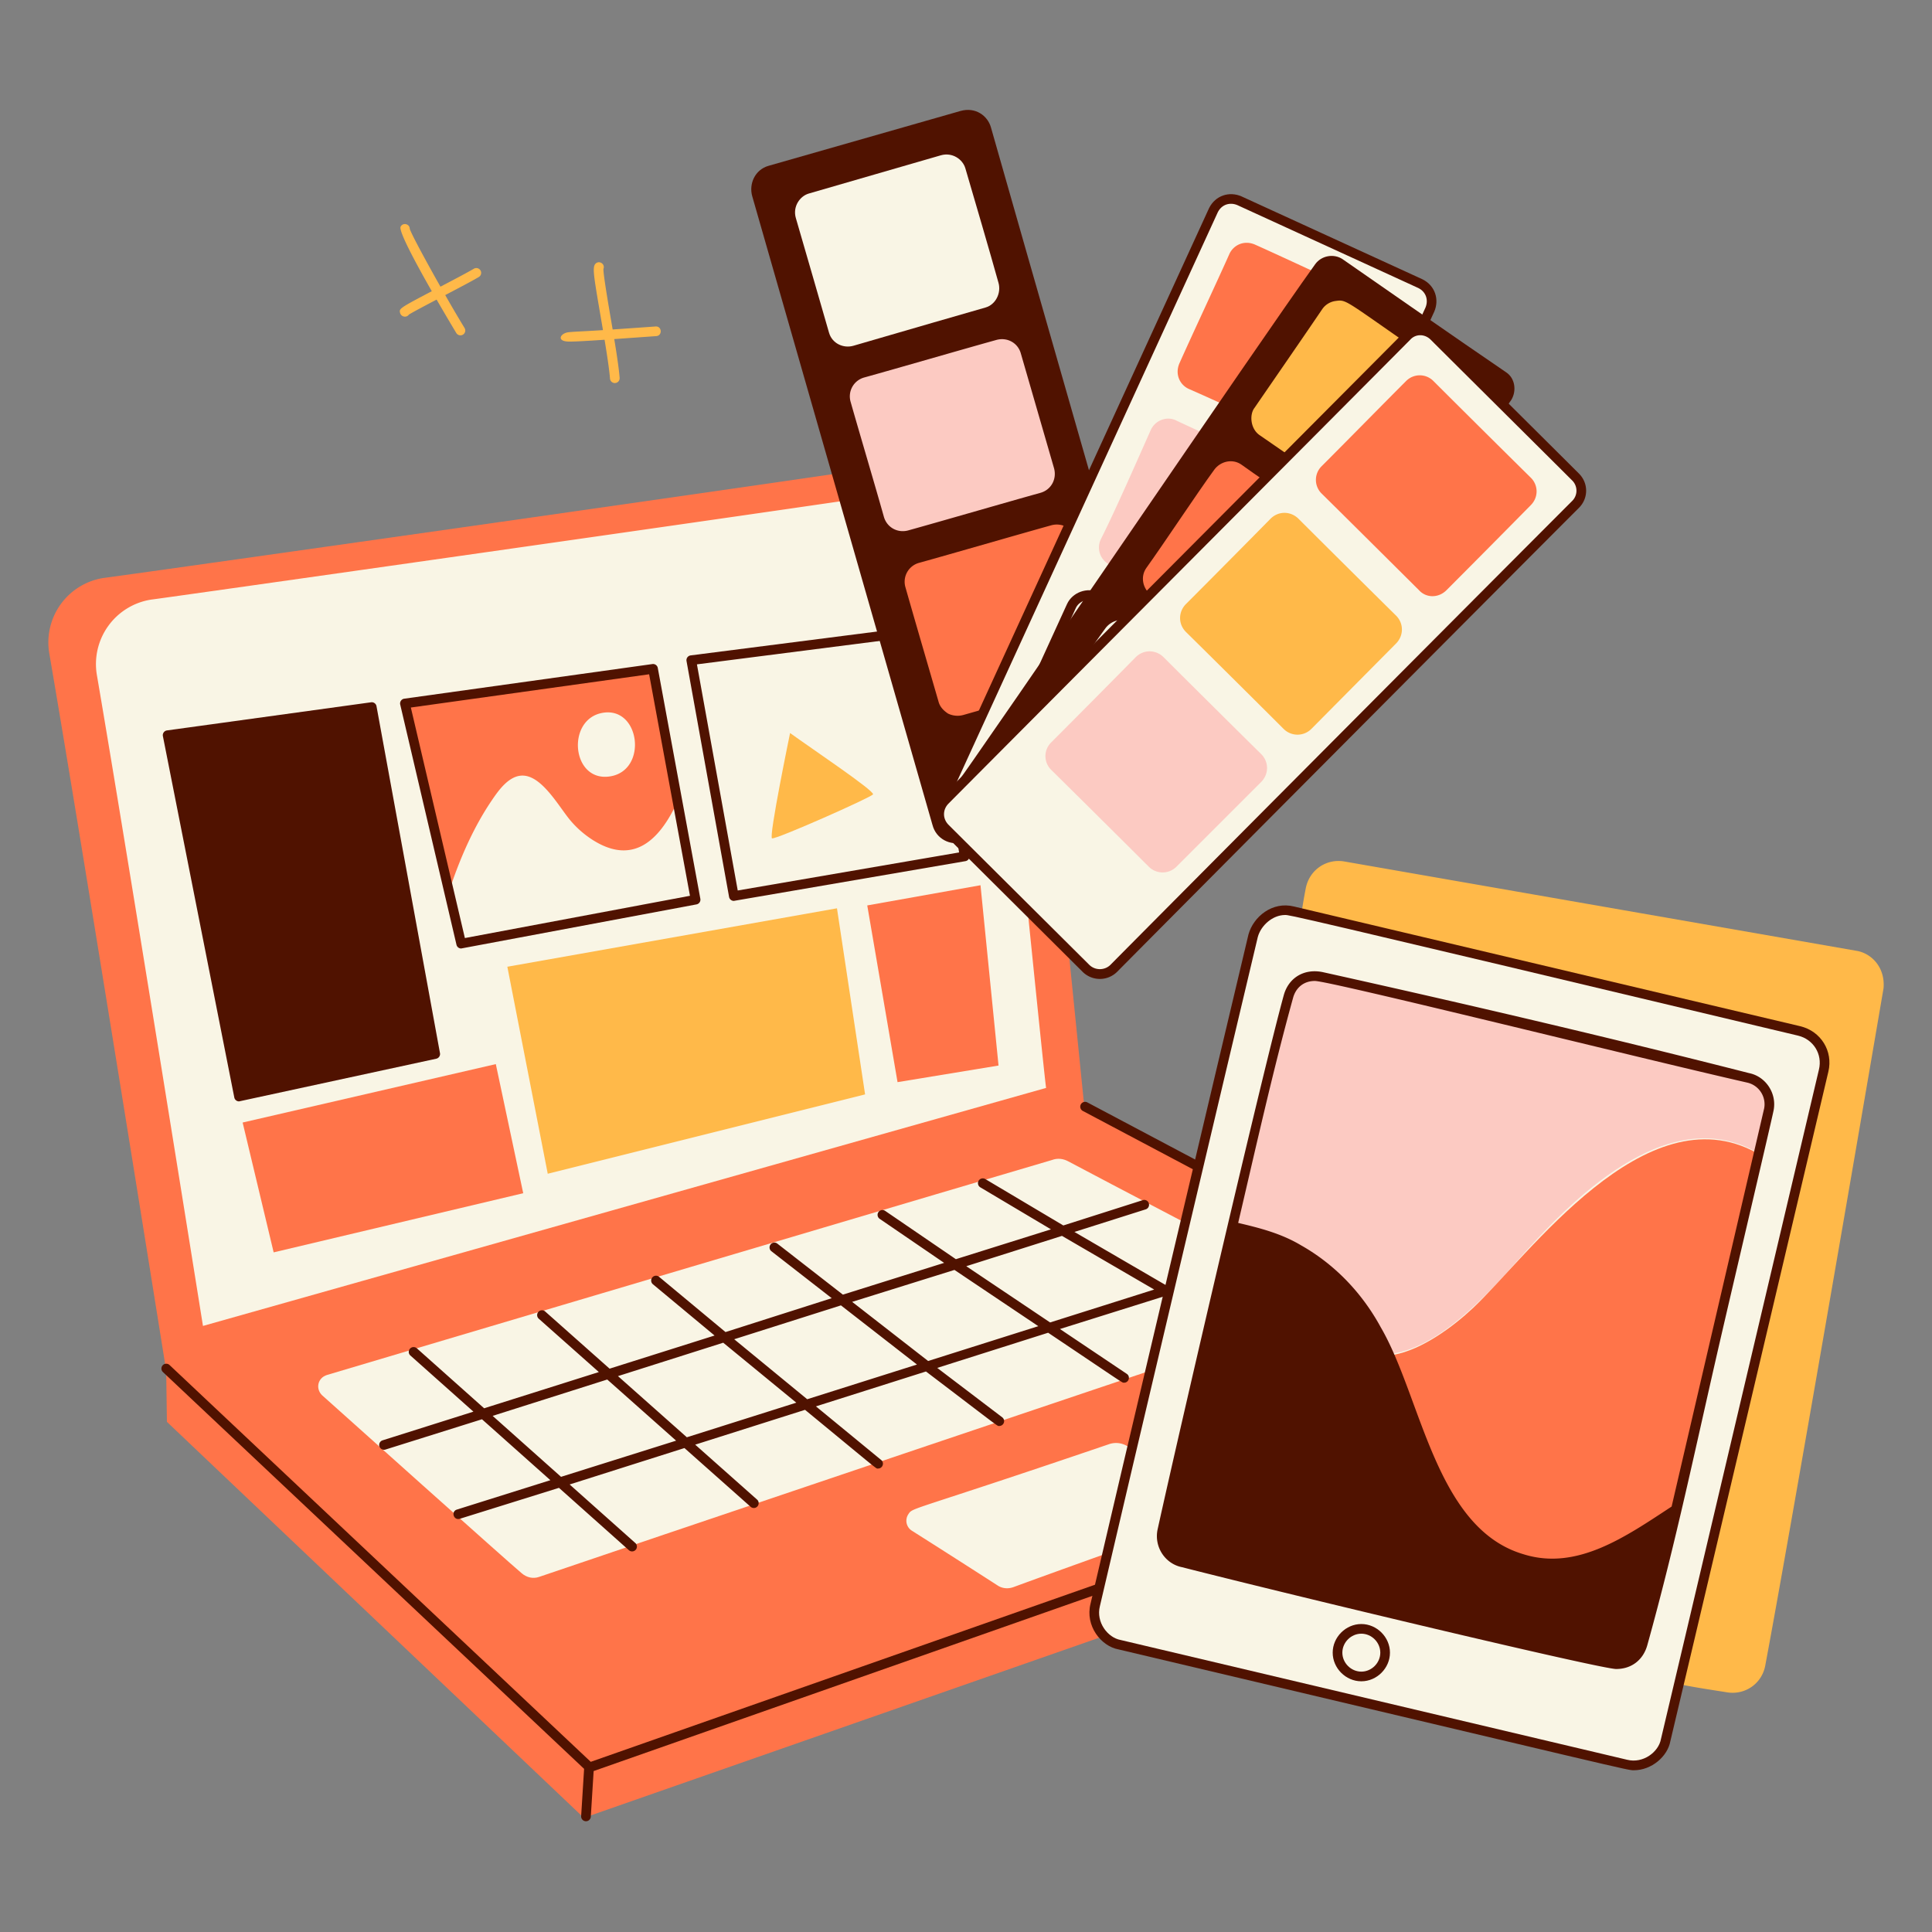 <svg xmlns="http://www.w3.org/2000/svg" fill="none" viewBox="0 0 200 200" id="Designer-Creative--Streamline-Manchester.svg"><rect x="0" y="0" width="200" height="200" fill="#808080" stroke="none"/><desc>Designer Creative Streamline Illustration: https://streamlinehq.com</desc><g id="Designer-Creative--Streamline-Manchester.svg"><g id="laptop"><path id="vector" fill="#ff7449" d="m169.521 144.875 -57.268 -30.239 -6.197 -61.599a6.73 6.73 0 0 0 -7.691 -5.749c-18.291 2.78 -87.353 12.544 -87.657 12.544a6.754 6.754 0 0 0 -5.6 7.84c3.361 19.537 12.096 74.217 12.096 74.217l0.075 5.301 43.157 40.991 109.385 -38.229 -0.299 -5.077h-0.001Z" stroke-width="1"></path><path id="vector_2" fill="#f9f5e5" d="M136.668 133.899c-1.568 -0.821 -24.653 -12.892 -26.058 -13.664 -0.528 -0.29 -1.12 -0.374 -1.717 -0.149 -1.344 0.374 -73.185 21.682 -75.039 22.25 -0.972 0.298 -1.203 1.411 -0.523 2.09 1.419 1.27 19.413 17.397 20.682 18.442 0.522 0.448 1.19 0.586 1.792 0.374 1.558 -0.552 78.984 -26.699 80.713 -27.178 0.873 -0.242 1.164 -1.658 0.149 -2.166l0.001 0.001Z" stroke-width="1"></path><path id="vector_3" fill="#f9f5e5" d="M125.469 155.03a1461.658 1461.658 0 0 1 -8.736 -5.301 2.233 2.233 0 0 0 -1.941 -0.224c-20.736 7.062 -20.284 6.51 -20.757 7.243a1.216 1.216 0 0 0 0.373 1.717 1398.18 1398.18 0 0 1 8.885 5.675c0.452 0.292 1.044 0.37 1.643 0.149 3.279 -1.211 15.146 -5.484 20.309 -7.243 0.966 -0.329 0.987 -1.558 0.224 -2.016Z" stroke-width="1"></path><path id="vector_4" fill="#f9f5e5" d="M102.621 56.472a6.732 6.732 0 0 0 -7.691 -5.749c-14.485 2.19 -79.071 11.35 -79.295 11.35a6.756 6.756 0 0 0 -5.6 7.84c3.142 18.341 10.976 67.347 10.976 67.347l87.284 -24.64c-0.1 0 -5.675 -55.74 -5.675 -56.148h0.001Z" stroke-width="1"></path><path id="vector_5" fill="#501200" d="m169.755 144.434 -57.194 -30.314a0.5 0.5 0 1 0 -0.468 0.884l56.155 29.764 -107.094 37.616 -43.596 -41.071a0.5 0.5 0 0 0 -0.707 0.707l43.615 41.09 -0.306 4.893a0.5 0.5 0 0 0 0.999 0.062l0.295 -4.726 108.068 -37.961c0.519 0 0.693 -0.699 0.234 -0.942l-0.001 -0.002Z" stroke-width="1"></path><path id="vector_6" fill="#501200" d="M130.724 130.465a0.501 0.501 0 0 0 -0.626 -0.328l-9.328 2.949 -9.547 -5.556 7.379 -2.338a0.5 0.5 0 1 0 -0.304 -0.953l-8.223 2.62 -8.094 -4.813a0.5 0.5 0 0 0 -0.511 0.859l7.326 4.356 -9.845 3.089 -7.322 -5.002a0.5 0.5 0 0 0 -0.564 0.826l6.671 4.558 -10.481 3.288 -6.801 -5.293a0.5 0.5 0 0 0 -0.613 0.789l6.259 4.872 -10.995 3.507 -6.883 -5.724a0.5 0.5 0 0 0 -0.639 0.769l6.389 5.313 -10.868 3.431 -6.666 -5.918a0.5 0.5 0 1 0 -0.665 0.747l6.22 5.522 -11.877 3.75 -6.967 -6.209a0.499 0.499 0 1 0 -0.667 0.745l6.527 5.813 -9.405 2.969a0.5 0.5 0 0 0 0.3 0.954l9.99 -3.135 7.081 6.307 -9.679 3.042c-0.629 0.196 -0.338 1.149 0.298 0.955l10.27 -3.205 7.222 6.441a0.5 0.5 0 0 0 0.707 -0.707l-6.825 -6.083 11.887 -3.77 6.872 6.1a0.501 0.501 0 0 0 0.663 -0.749l-6.424 -5.703 11.371 -3.605c7.936 6.527 7.314 6.077 7.565 6.077 0.441 0 0.67 -0.537 0.354 -0.854l-6.791 -5.581 11.391 -3.612c7.916 6.016 7.349 5.641 7.59 5.641a0.5 0.5 0 0 0 0.303 -0.898l-6.727 -5.113 11.481 -3.641c8.154 5.471 7.637 5.172 7.86 5.172 0.492 0 0.688 -0.639 0.28 -0.915l-6.918 -4.642 10.903 -3.421c9.022 5.251 8.31 4.871 8.503 4.871 0.51 0 0.691 -0.676 0.253 -0.932l-7.464 -4.344 8.481 -2.661a0.5 0.5 0 0 0 0.328 -0.626l-0.005 -0.001Zm-72.646 22.416 -7.08 -6.31 11.864 -3.764 7.13 6.33 -11.913 3.744h-0.001Zm13.025 -4.094 -7.132 -6.332 10.897 -3.458 7.565 6.208 -11.33 3.582Zm4.901 -10.149 11.05 -3.506 7.87 6.125 -11.362 3.592 -7.558 -6.211Zm20.077 2.253 -7.867 -6.123 10.592 -3.306 8.679 5.823 -11.405 3.605 0.001 0.001Zm12.625 -3.991 -8.679 -5.823 9.908 -3.139 9.546 5.556 -10.774 3.406h-0.001Z" stroke-width="1"></path></g><g id="screen"><path id="vector_7" fill="#f9f5e5" d="m96.05 65.207 -24.49 3.136 4.48 24.416 23.893 -4.107 -3.883 -23.445Z" stroke-width="1"></path><path id="vector_8" fill="#f9f5e5" d="M69.843 83.575c-1.867 3.66 -4.567 5.843 -8.512 3.36 -0.824 -0.519 -1.568 -1.195 -2.165 -1.867 -1.195 -1.344 -3.061 -4.779 -5.077 -4.779 -1.419 0 -2.547 1.563 -3.211 2.613a41.317 41.317 0 0 0 -4.181 8.736l-0.373 0.075 1.419 6.048 24.266 -4.629 -1.867 -9.632 -0.299 0.075Z" stroke-width="1"></path><path id="vector_9" fill="#f9f5e5" d="M63.198 80.365c3.959 -0.66 3.06 -7.249 -0.821 -6.571 -3.809 0.666 -3.283 7.255 0.821 6.571Z" stroke-width="1"></path><path id="vector_10" fill="#ffb949" d="M90.376 82.231c0.149 -0.373 -6.421 -4.779 -8.587 -6.347 0 0 -2.24 10.826 -1.867 10.901 0.373 0.149 10.304 -4.256 10.453 -4.555l0.001 0.001Z" stroke-width="1"></path><path id="vector_11" fill="#ffb949" d="m52.52 100.076 4.182 21.429 32.852 -8.213 -2.911 -19.264 -34.123 6.048Z" stroke-width="1"></path><path id="vector_12" fill="#ff7449" d="m101.501 91.639 -11.723 2.09 3.136 18.294 10.454 -1.718 -1.867 -18.666Z" stroke-width="1"></path><path id="vector_13" fill="#ff7449" d="m41.918 72.823 4.405 18.89 0.373 -0.075c1.045 -3.061 2.395 -6.093 4.181 -8.736 0.719 -1.064 1.792 -2.613 3.211 -2.613 2.091 0 3.878 3.438 5.077 4.779a10.23 10.23 0 0 0 2.165 1.867c3.962 2.531 6.645 0.373 8.512 -3.36l0.299 -0.075 -2.613 -14.261 -25.61 3.584Zm21.28 7.541c-4.03 0.685 -4.63 -5.905 -0.821 -6.571 3.881 -0.678 4.706 5.911 0.821 6.571Z" stroke-width="1"></path><path id="vector_14" fill="#ff7449" d="m25.118 116.204 3.211 13.44 25.834 -6.123 -2.837 -13.365 -26.208 6.048Z" stroke-width="1"></path><path id="vector_15" fill="#501200" d="M47.741 98.187a0.5 0.5 0 0 1 -0.487 -0.39l-5.823 -24.858a0.5 0.5 0 0 1 0.417 -0.611l25.685 -3.584a0.498 0.498 0 0 1 0.561 0.405l4.405 23.891a0.5 0.5 0 0 1 -0.399 0.583l-24.359 4.563v0.001Zm-5.21 -24.944 5.593 23.864 23.302 -4.374 -4.228 -22.932 -24.666 3.442h-0.001Z" stroke-width="1"></path><path id="vector_16" fill="#501200" d="M75.965 93.259a0.499 0.499 0 0 1 -0.491 -0.411l-4.405 -24.416a0.5 0.5 0 0 1 0.428 -0.585l24.49 -3.136a0.498 0.498 0 0 1 0.557 0.416l3.808 23.445a0.5 0.5 0 0 1 -0.409 0.573l-23.978 4.114Zm-3.819 -24.486 4.224 23.41 22.916 -3.939 -3.651 -22.479 -23.489 3.008Z" stroke-width="1"></path><path id="vector_17" fill="#501200" d="m45.546 109.02 -6.571 -35.914a0.498 0.498 0 0 0 -0.56 -0.405l-21.13 2.912a0.5 0.5 0 0 0 -0.422 0.592l7.392 37.407a0.5 0.5 0 0 0 0.49 0.403l20.415 -4.417a0.5 0.5 0 0 0 0.386 -0.579v0.001Z" stroke-width="1"></path></g><g id="card 4"><path id="vector_18" fill="#501200" d="M121.245 78.284c-2.906 -9.983 -15.835 -55.125 -18.666 -65.106 -0.342 -1.198 -1.599 -2.132 -3.157 -1.688l-19.861 5.675c-1.417 0.404 -2.054 1.876 -1.688 3.156 1.418 5.002 17.248 60.105 18.664 65.1 0.379 1.424 1.827 2.152 3.168 1.769 4.342 -1.241 15.166 -4.44 19.773 -5.746 1.363 -0.366 2.145 -1.737 1.766 -3.16h0.001Z" stroke-width="1"></path><path id="vector_19" fill="#ff7449" d="M114.791 67.597c0.299 1.12 -0.299 2.24 -1.419 2.539l-13.664 3.883a2.255 2.255 0 0 1 -1.568 -0.15c-0.448 -0.298 -0.82 -0.671 -0.971 -1.194 -0.886 -3.064 -2.585 -8.872 -3.435 -11.872a2.026 2.026 0 0 1 1.419 -2.54c3.37 -0.935 10.294 -2.946 13.664 -3.882 1.117 -0.31 2.24 0.299 2.539 1.419l3.435 11.797Z" stroke-width="1"></path><path id="vector_20" fill="#fccac2" d="M109.117 48.482c0.299 1.12 -0.302 2.228 -1.419 2.539 -3.37 0.936 -10.294 2.947 -13.664 3.883 -1.117 0.31 -2.226 -0.302 -2.539 -1.42 -0.859 -3.071 -2.585 -8.871 -3.435 -11.871a2.026 2.026 0 0 1 1.419 -2.54c3.37 -0.935 10.294 -2.946 13.664 -3.882 1.117 -0.31 2.24 0.299 2.539 1.419l3.435 11.872Z" stroke-width="1"></path><path id="vector_21" fill="#f9f5e5" d="M103.368 29.293c0.29 1.048 -0.299 2.24 -1.344 2.539 0 0 -10.22 2.941 -13.664 3.957 -1.03 0.304 -2.211 -0.213 -2.539 -1.344 -0.886 -3.064 -2.558 -8.879 -3.435 -11.872 -0.343 -1.172 0.403 -2.268 1.344 -2.539 3.361 -0.966 10.302 -2.992 13.664 -3.957 1.186 -0.341 2.265 0.408 2.539 1.344 0.876 2.992 2.589 8.817 3.435 11.872Z" stroke-width="1"></path></g><g id="card 3"><path id="vector_22" fill="#f9f5e5" d="M119.869 93.73c-0.46 1.04 -1.716 1.49 -2.688 1.045 -4.252 -1.951 -14.463 -6.694 -18.741 -8.587 -1.04 -0.46 -1.493 -1.717 -0.971 -2.688 4.331 -9.483 24.005 -52.066 28.224 -61.6 0.473 -1.068 1.683 -1.414 2.688 -0.97 4.278 1.892 14.463 6.694 18.741 8.587 0.915 0.405 1.495 1.508 0.971 2.688 -4.206 9.464 -24.005 51.992 -28.224 61.524Z" stroke-width="1"></path><path id="vector_23" fill="#f9f5e5" d="M122.333 81.634c-0.462 1.039 -1.717 1.493 -2.688 0.971 -3.211 -1.493 -9.699 -4.498 -12.917 -5.899 -1.062 -0.462 -1.418 -1.682 -0.971 -2.688 1.304 -2.93 3.848 -8.344 5.152 -11.274 0.462 -1.039 1.717 -1.493 2.688 -0.971 3.211 1.493 9.699 4.498 12.917 5.899 1.043 0.454 1.493 1.717 0.971 2.688 0 0 -3.848 8.344 -5.152 11.274Z" stroke-width="1"></path><path id="vector_24" fill="#fccac2" d="M130.546 63.415c-0.451 1.044 -1.717 1.493 -2.688 0.971 -3.211 -1.493 -9.699 -4.498 -12.917 -5.899a1.977 1.977 0 0 1 -0.971 -2.688c1.417 -2.802 3.848 -8.344 5.152 -11.274 0.462 -1.039 1.717 -1.493 2.688 -0.971 3.211 1.493 9.699 4.498 12.917 5.899 1.043 0.454 1.493 1.717 0.971 2.688 -1.344 2.912 -3.892 8.359 -5.152 11.274Z" stroke-width="1"></path><path id="vector_25" fill="#ff7449" d="M138.684 45.122a2.039 2.039 0 0 1 -2.688 1.045s-9.699 -4.498 -12.917 -5.899c-0.905 -0.394 -1.499 -1.501 -0.971 -2.688 1.304 -2.93 3.848 -8.344 5.152 -11.274 0.406 -0.914 1.507 -1.498 2.688 -0.971 3.233 1.444 9.699 4.498 12.917 5.899 0.902 0.392 1.495 1.49 0.971 2.688 -1.247 2.847 -3.861 8.338 -5.152 11.2Z" stroke-width="1"></path><path id="vector_26" fill="#501200" d="M116.909 95.16s-16.038 -7.38 -18.758 -8.669c-1.216 -0.561 -1.764 -2.059 -1.216 -3.337l28.228 -61.61c0.664 -1.329 2.107 -1.751 3.34 -1.222 2.15 0.98 16.635 7.626 18.751 8.591 1.331 0.664 1.75 2.108 1.223 3.34l-28.229 61.61c-0.543 1.267 -2.021 1.862 -3.34 1.297h0.001Zm0.4 -0.916c0.746 0.331 1.676 0.028 2.025 -0.786l28.228 -61.61c0.314 -0.734 0.109 -1.609 -0.74 -2.033 -2.1 -0.958 -16.585 -7.603 -18.725 -8.579 -0.747 -0.32 -1.613 -0.101 -2.033 0.739L97.848 83.558c-0.332 0.774 -0.008 1.688 0.725 2.026 2.719 1.288 17.211 7.982 18.735 8.659l0.001 0.001Z" stroke-width="1"></path><path id="vector_27" fill="#501200" d="M119.448 83.064s-9.607 -4.359 -12.931 -5.905c-1.335 -0.667 -1.742 -2.119 -1.219 -3.338 0.677 -1.468 4.485 -9.831 5.158 -11.287 0.563 -1.221 2.061 -1.769 3.339 -1.221 3.21 1.418 9.613 4.361 12.931 5.905 1.219 0.563 1.767 2.061 1.219 3.338 -0.676 1.466 -4.484 9.828 -5.158 11.287 -0.559 1.211 -2.051 1.772 -3.339 1.221Zm0.396 -0.918c0.782 0.34 1.697 0.012 2.035 -0.722 0.673 -1.458 4.481 -9.82 5.152 -11.274 0.331 -0.772 0.008 -1.686 -0.726 -2.024 -3.316 -1.542 -9.711 -4.482 -12.91 -5.895 -0.78 -0.335 -1.694 -0.011 -2.032 0.723 -0.672 1.455 -4.48 9.818 -5.152 11.274 -0.318 0.743 -0.102 1.61 0.74 2.031 3.306 1.538 9.693 4.497 12.893 5.887Z" stroke-width="1"></path></g><g id="card 2"><path id="vector_28" fill="#501200" d="M155.932 38.552c-3.825 -2.588 -16.949 -11.722 -16.949 -11.722 -0.896 -0.597 -2.184 -0.387 -2.837 0.523 -6.076 8.462 -32.402 47.296 -38.527 55.775 -0.656 0.908 -0.369 2.234 0.523 2.837 3.825 2.588 13.197 9.03 16.949 11.722 0.91 0.653 2.234 0.369 2.837 -0.523 5.839 -8.627 32.554 -47.189 38.527 -55.775 0.557 -0.928 0.388 -2.221 -0.523 -2.837Z" stroke-width="1"></path><path id="vector_29" fill="#f9f5e5" d="M122.482 85.666c-0.656 0.984 -2.13 1.054 -2.912 0.523 -2.93 -1.99 -8.781 -6.09 -11.648 -8.064a1.872 1.872 0 0 1 -0.821 -1.344c-0.07 -0.523 -0.003 -1.122 0.299 -1.568 1.775 -2.625 5.19 -7.642 7.019 -10.154 0.659 -0.906 1.929 -1.178 2.837 -0.523 2.873 2.071 8.837 6.012 11.648 8.064 0.905 0.66 1.195 1.941 0.523 2.837l-6.944 10.23h-0.001Z" stroke-width="1"></path><path id="vector_30" fill="#ff7449" d="M133.682 69.165c-0.672 0.896 -1.929 1.178 -2.837 0.523 -2.873 -2.071 -8.837 -6.012 -11.648 -8.064 -0.905 -0.66 -1.175 -1.927 -0.523 -2.837 1.847 -2.575 5.19 -7.642 7.019 -10.154 0.659 -0.906 1.929 -1.178 2.837 -0.523 2.873 2.071 8.837 6.012 11.648 8.064 0.905 0.66 1.195 1.941 0.523 2.837l-7.019 10.154Z" stroke-width="1"></path><path id="vector_31" fill="#ffb949" d="M144.882 52.589a2.03 2.03 0 0 1 -2.837 0.523s-8.781 -6.09 -11.648 -8.064c-0.986 -0.68 -1.057 -2.17 -0.523 -2.837 1.792 -2.613 5.244 -7.604 7.019 -10.23a1.992 1.992 0 0 1 1.344 -0.82c1.37 -0.196 0.728 -0.122 13.216 8.363 0.904 0.614 1.105 1.98 0.523 2.837 -1.841 2.706 -5.318 7.604 -7.093 10.229l-0.001 -0.001Z" stroke-width="1"></path></g><g id="card 1"><path id="vector_32" fill="#f9f5e5" d="M115.314 100.226a2.028 2.028 0 0 1 -2.912 0c-3.285 -3.285 -11.349 -11.274 -14.634 -14.56a2.031 2.031 0 0 1 0 -2.912l47.786 -48.01c0.819 -0.823 2.091 -0.821 2.837 0 0 0 11.349 11.274 14.634 14.56a1.987 1.987 0 0 1 0 2.837l-47.711 48.085Z" stroke-width="1"></path><path id="vector_33" fill="#fccac2" d="M121.81 89.698a2.03 2.03 0 0 1 -2.912 0c-2.464 -2.464 -7.56 -7.522 -10.08 -10.005a1.987 1.987 0 0 1 0 -2.837c2.24 -2.24 6.477 -6.514 8.736 -8.811 0.815 -0.828 2.091 -0.821 2.912 0 2.464 2.464 7.56 7.522 10.08 10.005 0.827 0.815 0.821 2.09 0 2.912l-8.736 8.736Z" stroke-width="1"></path><path id="vector_34" fill="#ffb949" d="M135.772 75.437a2.03 2.03 0 0 1 -2.912 0c-2.464 -2.464 -7.56 -7.522 -10.08 -10.005 -0.827 -0.815 -0.821 -2.091 0 -2.912 2.24 -2.24 6.477 -6.514 8.736 -8.811 0.815 -0.828 2.091 -0.821 2.912 0 2.464 2.464 7.56 7.522 10.08 10.005 0.827 0.815 0.821 2.091 0 2.912l-8.736 8.811Z" stroke-width="1"></path><path id="vector_35" fill="#ff7449" d="M149.735 61.1c-0.821 0.822 -2.091 0.822 -2.837 0 0 0 -7.56 -7.521 -10.08 -10.004a1.987 1.987 0 0 1 0 -2.837c2.24 -2.24 6.496 -6.571 8.736 -8.811a1.987 1.987 0 0 1 2.837 0c2.464 2.464 7.56 7.522 10.08 10.005 0.764 0.752 0.824 2 0 2.837a1978.588 1978.588 0 0 1 -8.736 8.81Z" stroke-width="1"></path><path id="vector_36" fill="#501200" d="M112.049 100.579S99.09 87.695 97.489 86.094a2.528 2.528 0 0 1 0 -3.62c3.652 -3.69 44.121 -44.307 47.784 -48.007 0.891 -0.981 2.493 -1.055 3.546 -0.002 1.647 1.647 12.996 12.922 14.634 14.56 0.99 0.99 0.99 2.555 0 3.544 -7.282 7.282 -40.45 40.6 -47.784 48.008a2.534 2.534 0 0 1 -3.621 0.002h0.001Zm33.949 -65.424c-3.678 3.716 -44.147 44.334 -47.801 48.025 -0.63 0.63 -0.63 1.578 -0.002 2.207 1.6 1.6 14.56 14.485 14.56 14.485 0.606 0.606 1.6 0.605 2.205 0 7.333 -7.407 40.503 -40.727 47.786 -48.01a1.489 1.489 0 0 0 0 -2.13c-1.638 -1.638 -12.987 -12.912 -14.634 -14.56 -0.637 -0.637 -1.575 -0.61 -2.114 -0.017Z" stroke-width="1"></path></g><g id="ipad"><path id="vector_37" fill="#ffb949" d="m192.219 98.434 -53.087 -9.26c-1.867 -0.298 -3.584 0.897 -3.957 2.764a61.938 61.938 0 0 0 -0.448 2.613l51.594 12.17c1.867 0.448 2.984 2.239 2.539 4.107 -1.125 4.724 -15.085 63.54 -14.933 63.54 1.867 0.373 3.509 0.602 4.853 0.821 1.866 0.305 3.605 -0.892 3.957 -2.763 2.384 -12.667 10.08 -57.418 12.245 -70.111 0.191 -2.095 -1.167 -3.592 -2.763 -3.883v0.002Z" stroke-width="1"></path><path id="vector_38" fill="#f9f5e5" d="M186.321 106.721c-11.271 -2.745 -50.952 -11.907 -52.415 -12.394 -1.898 -0.474 -3.807 0.89 -4.107 2.539 -2.987 12.544 -13.334 56.771 -16.352 69.289 -0.467 1.935 0.909 3.81 2.539 4.107 10.378 2.464 42.051 9.869 52.415 12.394 1.927 0.47 3.81 -0.906 4.107 -2.539 0.373 -1.493 16.352 -69.289 16.352 -69.289 0.373 -1.792 -0.744 -3.67 -2.539 -4.107Z" stroke-width="1"></path><path id="vector_39" fill="#fccac2" d="M180.945 111.5c1.493 0.299 2.491 1.798 2.165 3.285 -0.345 1.575 -0.747 3.061 -1.045 4.555l-0.224 -0.075c-9.333 -5.227 -19.331 5.092 -24.789 11.274 -3.221 3.649 -7.902 8.697 -12.693 9.557l-0.448 0.224c-2.794 -6.053 -5.76 -10.161 -13.141 -12.693 -0.574 -0.197 -1.897 -0.523 -2.165 -0.523 -0.104 0 0.066 0.032 -1.045 -0.224 1.867 -7.989 3.922 -15.876 5.824 -23.893 0.355 -1.498 1.812 -2.363 3.435 -2.016 14.826 3.167 29.493 6.795 44.127 10.528l-0.001 0.001Z" stroke-width="1"></path><path id="vector_40" fill="#ff7449" d="m181.841 119.34 0.224 0.075c-2.912 12.245 -8.587 36.81 -8.587 36.81 -4.48 2.912 -10.005 7.019 -15.978 5.152 -8.588 -2.684 -10.557 -13.89 -13.664 -20.906l0.448 -0.224c2.912 -0.523 6.135 -2.899 8.213 -4.853 5.706 -5.366 17.832 -22.407 29.343 -16.053l0.001 -0.001Z" stroke-width="1"></path><path id="vector_41" fill="#501200" d="M169.132 183.257c-0.694 0 -0.337 0.024 -53.336 -12.509 -1.83 -0.332 -3.473 -2.455 -2.908 -4.715 2.917 -12.565 13.444 -57.079 16.35 -69.284 0.508 -1.863 2.484 -3.464 4.714 -2.908l52.409 12.393c2.143 0.514 3.42 2.583 2.909 4.71 -1.077 4.525 -16.021 67.967 -16.353 69.294 -0.288 1.594 -1.946 3.018 -3.787 3.018l0.002 0.001ZM133.03 94.721c-1.287 0 -2.495 1.073 -2.823 2.276 -2.902 12.188 -13.428 56.699 -16.347 69.271 -0.421 1.684 0.826 3.263 2.141 3.502l52.441 12.4c1.662 0.414 3.256 -0.805 3.499 -2.142 0.337 -1.352 15.279 -64.789 16.357 -69.316 0.38 -1.583 -0.572 -3.124 -2.169 -3.505 -53.059 -12.642 -52.62 -12.486 -53.099 -12.486Z" stroke-width="1"></path><path id="vector_42" fill="#501200" d="M140.924 174.047c-1.607 0 -2.964 -1.357 -2.964 -2.964s1.357 -2.964 2.964 -2.964 2.964 1.357 2.964 2.964 -1.357 2.964 -2.964 2.964Zm0 -4.928c-1.065 0 -1.964 0.899 -1.964 1.964s0.899 1.964 1.964 1.964 1.964 -0.899 1.964 -1.964 -0.899 -1.964 -1.964 -1.964Z" stroke-width="1"></path><path id="vector_43" fill="#501200" d="M181.068 111.09c-13.254 -3.381 -27.693 -6.802 -44.153 -10.459 -1.974 -0.396 -3.534 0.637 -4.017 2.383 -2.097 7.567 -10.755 44.812 -13.072 55.352 -0.356 1.783 0.791 3.521 2.532 3.868 11.724 2.991 43.328 10.54 44.948 10.54 1.634 0 2.809 -0.983 3.221 -2.462 2.978 -10.688 5.03 -20.66 7.499 -31.366 1.47 -6.373 5.331 -22.774 5.573 -23.988 0.36 -1.798 -0.834 -3.53 -2.532 -3.868h0.001Zm1.552 3.671 -9.575 41.198c-4.769 3.127 -9.796 6.666 -15.329 4.937 -9.133 -2.684 -10.553 -16.252 -14.784 -23.502 -1.959 -3.604 -4.814 -6.539 -8.246 -8.478 -2.119 -1.271 -4.455 -1.834 -6.511 -2.321 1.885 -8.052 3.645 -15.941 5.688 -23.313 0.283 -1.022 1.084 -1.733 2.248 -1.733 1.578 0 33.821 8.035 44.737 10.517a2.299 2.299 0 0 1 1.773 2.697l-0.001 -0.002Z" stroke-width="1"></path></g><g id="spark"><path id="vector_44" fill="#ffb949" d="M49.74 27.994a0.5 0.5 0 0 0 -0.685 -0.176c-0.656 0.388 -2.06 1.125 -3.46 1.859 -1.501 -2.656 -3.011 -5.445 -3.177 -5.989 -0.006 -0.522 -0.714 -0.685 -0.947 -0.218 -0.222 0.444 1.58 3.789 3.228 6.677 -3.396 1.781 -3.39 1.807 -3.282 2.246 0.1 0.406 0.655 0.535 0.909 0.176 0.361 -0.232 1.645 -0.911 2.871 -1.555 1.1 1.906 2.021 3.431 2.045 3.469a0.5 0.5 0 0 0 0.851 -0.525 125.423 125.423 0 0 1 -2.003 -3.412c1.402 -0.734 2.802 -1.471 3.475 -1.869a0.5 0.5 0 0 0 0.176 -0.685l-0.001 0.002Z" stroke-width="1"></path><path id="vector_45" fill="#ffb949" d="M67.866 33.797c-1.66 0.119 -3.158 0.223 -4.444 0.31 -0.266 -1.57 -0.988 -5.671 -0.954 -6.271 0.2 -0.503 -0.435 -0.921 -0.818 -0.539 -0.391 0.391 -0.151 1.447 0.769 6.877 -1.757 0.117 -3.005 0.153 -3.561 0.218 -0.87 0.1 -1.31 0.969 0.082 0.969 0.621 0 1.708 -0.06 3.645 -0.19 0.262 1.591 0.491 3.097 0.562 4.016a0.5 0.5 0 1 0 0.997 -0.077c-0.073 -0.945 -0.293 -2.407 -0.557 -4.008l4.35 -0.308c0.654 -0.048 0.596 -1.038 -0.071 -0.998v0.001Z" stroke-width="1"></path></g></g></svg>